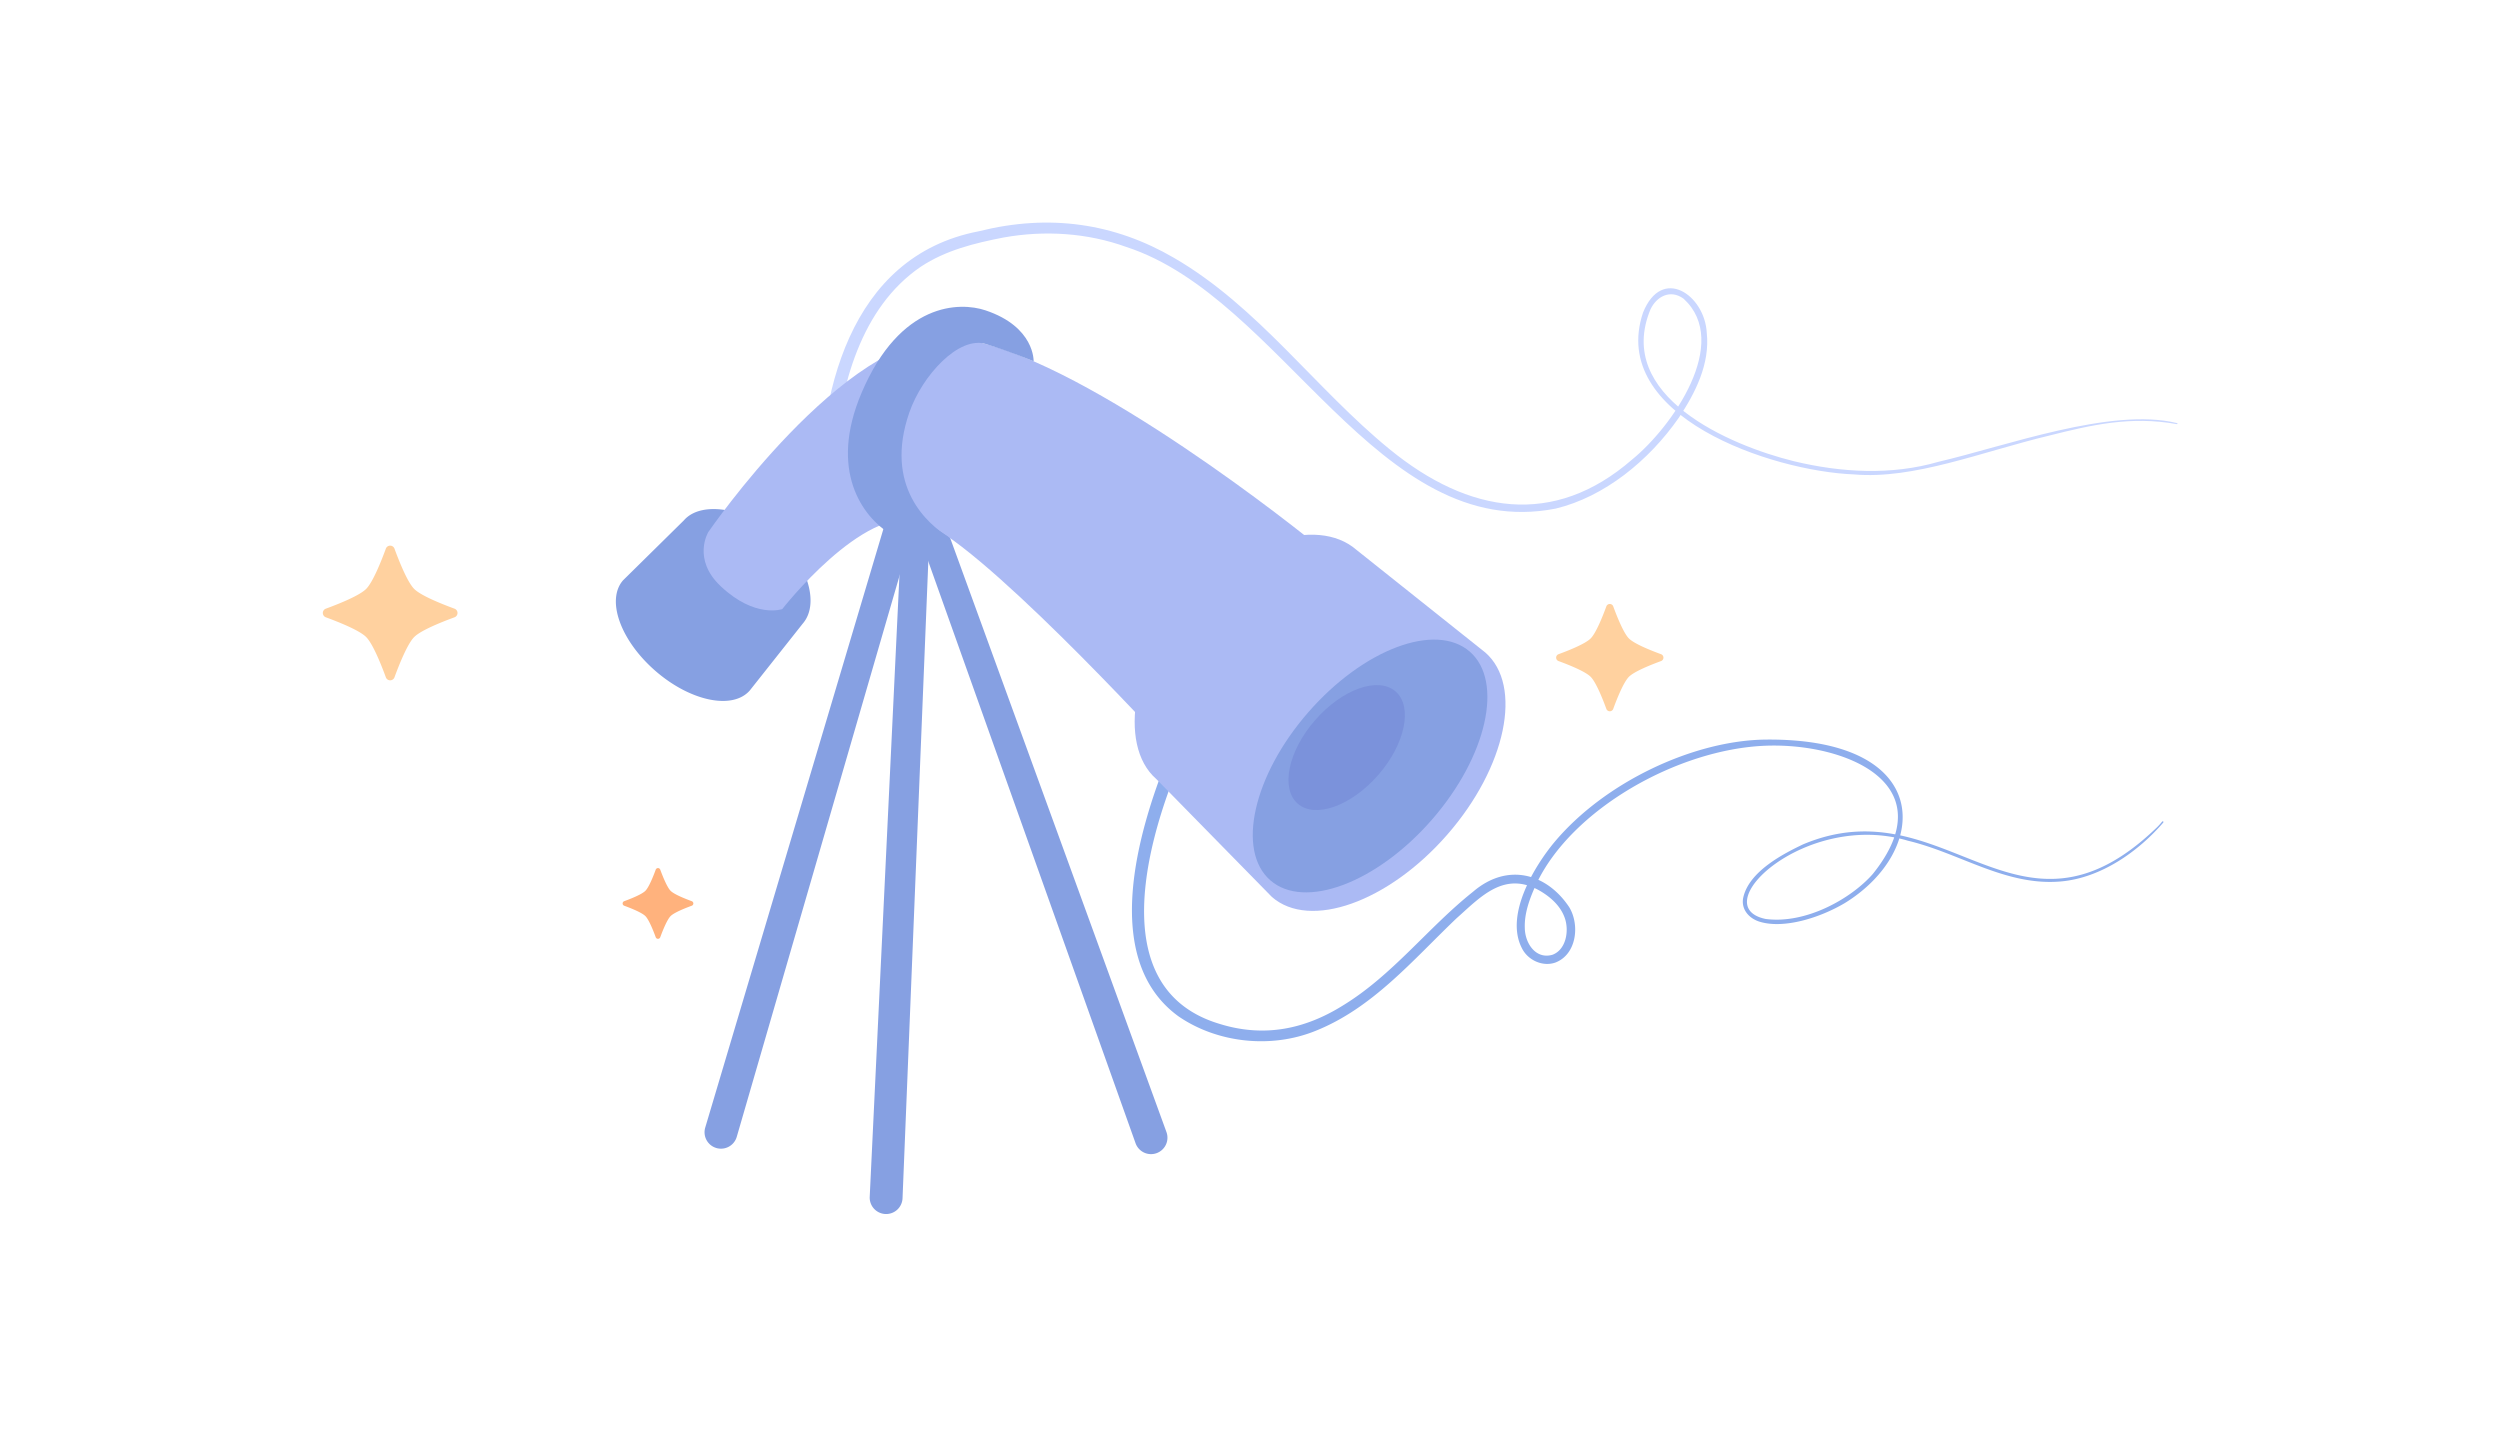 <svg xmlns="http://www.w3.org/2000/svg" data-name="Layer 1" viewBox="0 0 3500 2000"><path fill="#8eaeed" d="M1686.3,993.37c-63.8,121.77-162.59,384.16,20.2,439.78,64,20.23,121.3,7,173-25.12,70.06-42.58,119.35-109.11,182.67-159.52,48.45-41.57,103.55-25.58,134.86,21.72,15,25.07,10.1,66.26-19.72,77.41-17.76,6.12-38.72-3.45-46.94-20.76-24-47.63,20-116.77,45.48-147.47,71-85.08,196.27-143.09,296.29-144,235.45-2.24,230.53,155,110.66,228.84-35.61,21.06-84.82,36-118,26.52-15-4.09-26.91-16.35-24.56-32.59,7.16-38.45,58.68-63.9,84-76.06,199.79-84.07,300.2,162.15,493.09-21.55a87.72,87.72,0,0,0,9.46-10.07c1.08-1.43,2.87-.19,1.59,1.3-34.41,39.88-86.58,77.26-143.12,82.23-77.19,6.8-141.32-39.7-214.13-57-142.35-42.55-285.44,91.49-199.3,109.51,55.94,7.42,119.13-27.92,149.89-62.72C2723.91,1097,2583.13,1039.82,2472.1,1044c-123.21,4.65-272.08,89-321.33,193.71-8.7,19.12-16.81,39.88-16.05,61.38.31,22.17,15.9,44.48,38.94,37.51,18.93-7.26,23.26-33.37,17.13-51.14-5.46-15.93-18.14-28-32.34-36.78-51.41-31.57-85.2,6.73-119.38,37-61.22,58.41-117.13,125.44-197.22,157.49-62.76,25.45-138,16.8-191.91-20.26-110.73-80.3-55.3-261.63-16.15-360.05,10.43-25.9,21.13-49.71,33.87-74.5,1.73-3.28,2.81-6.5,6.65-8.27C1682.2,976.22,1690.74,985.7,1686.3,993.37Z" class="color8eaeed svgShape"/><path fill="#cad7ff" d="M1147.6,717.5c-4-164,40.89-358.62,222.51-393.68,99.52-24.94,190.32-11.18,273.41,37.13,118,68.44,197.56,182.71,301.87,267.93,111,90.81,230.19,109.6,339.48,14.54,56.31-45.81,139-164,72.16-225.25-19-13.75-37.93-2.73-46.3,14.8-50.62,121.65,111,190.56,200.54,212.69,66.29,16,136.62,20.06,202.67.83,93.34-21.68,241.51-76.62,333.66-54.23,1.35.32,1.43,1.83-.38,1.5-64.12-11.65-119.24,1.17-178.08,16-95.34,22.91-189.92,61.79-273.68,54.41-115.1-4.48-343.89-81.48-295.22-226.57,26.56-66.06,86.47-24.52,89.23,28.38,4.66,43.32-15.91,84.18-39.39,119.21-41.66,59.76-104,110.43-172.12,126.85C1929.16,760.88,1795.22,416.81,1577,345.8c-54.63-19.82-114.39-23.58-171.68-13.35-41.21,8-81.36,17.9-116.26,41-84.4,57.57-111.83,167-120.8,260.77-3,29.36-2.37,56.75-2.33,85.52C1163.67,729.67,1147.83,727.79,1147.6,717.5Z" class="colorcad7ff svgShape"/><path fill="#86a0e2" d="M1085.88 747.72c-38.17-34.2-103.05-48.51-128.5-19.17l-85.16 83.94c-23.9 27.55-3.53 84.37 45.51 126.92s108.16 54.71 132.06 27.16l74-93.45C1149.26 843.79 1127.83 785.3 1085.88 747.72zM1239.6 1699.62h0a23 23 0 01-22-24l47.07-984 38.72 1.71-39.84 984.27A23 23 0 011239.6 1699.62z" class="color86a0e2 svgShape"/><path fill="#86a0e2" d="M1002.9,1607.22h0a23,23,0,0,1-15.6-28.54l298-1001.21,37.19,10.9L1031.44,1591.61A23,23,0,0,1,1002.9,1607.22Z" class="color86a0e2 svgShape"/><path fill="#86a0e2" d="M1619,1614.5h0a23,23,0,0,1-29.28-14.15l-350.23-983.1,36.6-12.75,357.06,980.71A23,23,0,0,1,1619,1614.5Z" class="color86a0e2 svgShape"/><path fill="#abbaf4" d="M1656.68,842.53c-66.3,73.57-94.31,198.88-37.75,248.23l161.76,165c53.1,46.34,163,7.27,245.5-87.26s106.32-208.72,53.22-255L1899.22,769.94C1842.67,720.59,1729.54,761.68,1656.68,842.53Z" class="colorabbaf4 svgShape"/><ellipse cx="1918.1" cy="1072.36" fill="#86a0e2" rx="212.41" ry="114.65" transform="rotate(-48.89 1918.143 1072.364)" class="color86a0e2 svgShape"/><ellipse cx="1885.34" cy="1046.58" fill="#7b92db" rx="104.21" ry="58.54" transform="rotate(-48.89 1885.373 1046.584)" class="color7b92db svgShape"/><path fill="#abbaf4" d="M1839,759.51C1782.63,714,1481.4,480,1331.87,473.45S991.64,744.88,991.64,744.88,968.58,782.6,1009,820.73c48.22,45.51,86.15,32,86.15,32s113.23-145.2,191.24-123.53S1626.6,1036.9,1626.6,1036.9Z" class="colorabbaf4 svgShape"/><path fill="#86a0e2" d="M1327.9,751.93c-29.26-18.42-90.66-71.16-54.84-174.46,17.9-51.62,69.29-107.75,107.21-95.83s66.8,24.15,66.8,24.15,2-48.18-67.52-71.35c-35.81-11.92-119.19-11.91-173.37,115.58-46.46,109.34,1.81,173.37,39.73,197.21S1327.9,751.93,1327.9,751.93Z" class="color86a0e2 svgShape"/><path fill="#ffd19f" d="M579.89 824.52c9.31 9.32 37.7 20.76 56.4 27.62a6.43 6.43 0 010 12.08c-18.7 6.86-47.09 18.3-56.4 27.61s-20.76 37.71-27.62 56.4a6.43 6.43 0 01-12.08 0c-6.86-18.69-18.3-47.08-27.61-56.4s-37.71-20.75-56.4-27.61a6.43 6.43 0 010-12.08c18.69-6.86 47.08-18.3 56.4-27.62s20.75-37.7 27.61-56.39a6.43 6.43 0 0112.08 0C559.13 786.82 570.57 815.21 579.89 824.52zM2280.52 893.87c7.42 7.43 30 16.54 44.94 22a5.13 5.13 0 010 9.63c-14.9 5.46-37.52 14.58-44.94 22s-16.54 30-22 44.94a5.13 5.13 0 01-9.63 0c-5.46-14.9-14.58-37.51-22-44.94s-30-16.54-44.94-22a5.13 5.13 0 010-9.63c14.9-5.46 37.52-14.57 44.94-22s16.54-30 22-44.94a5.13 5.13 0 019.63 0C2264 863.83 2273.1 886.45 2280.52 893.87z" class="colorffd19f svgShape"/><path fill="#ffb27d" d="M938.86,1247.16c4.89,4.89,19.8,10.9,29.61,14.5a3.38,3.38,0,0,1,0,6.35c-9.81,3.6-24.72,9.6-29.61,14.5s-10.9,19.8-14.51,29.61a3.37,3.37,0,0,1-6.34,0c-3.6-9.81-9.61-24.72-14.5-29.61s-19.8-10.9-29.62-14.5a3.38,3.38,0,0,1,0-6.35c9.82-3.6,24.73-9.61,29.62-14.5s10.9-19.8,14.5-29.62a3.37,3.37,0,0,1,6.34,0C928,1227.36,934,1242.27,938.86,1247.16Z" class="colorffb27d svgShape"/></svg>